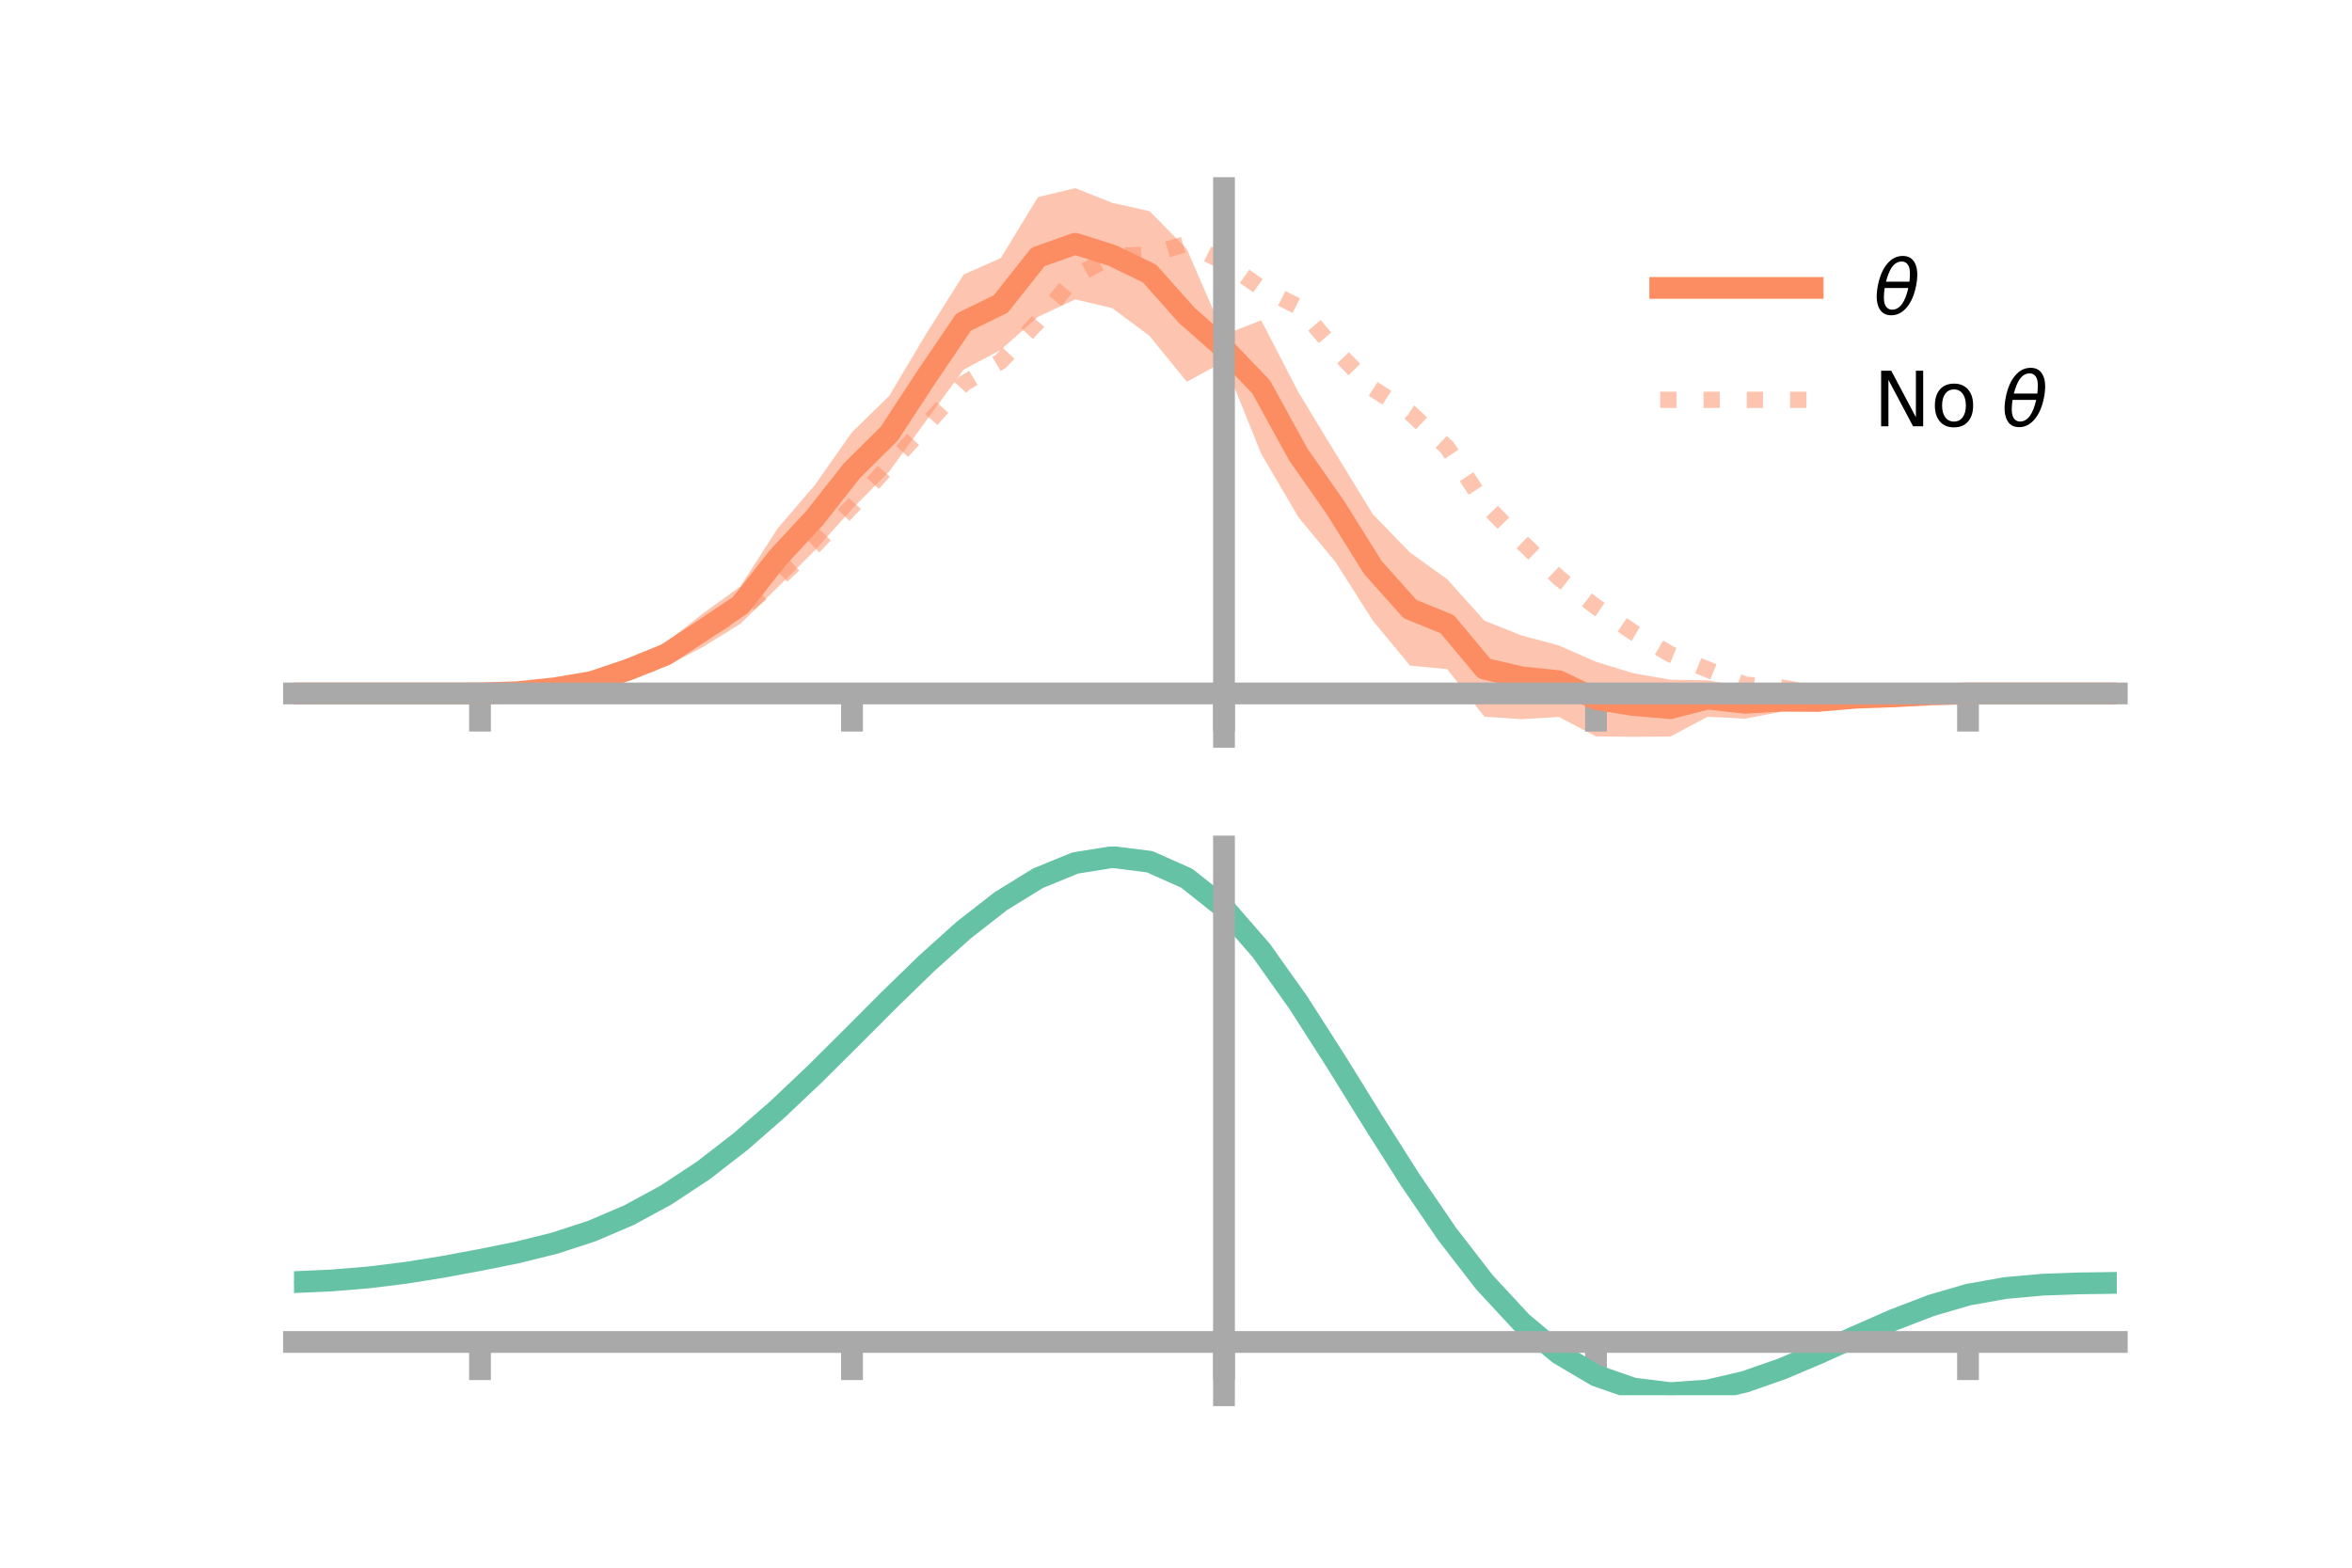 <?xml version="1.0" encoding="utf-8" standalone="no"?>
<!DOCTYPE svg PUBLIC "-//W3C//DTD SVG 1.1//EN"
  "http://www.w3.org/Graphics/SVG/1.1/DTD/svg11.dtd">
<!-- Created with matplotlib (https://matplotlib.org/) -->
<svg height="144pt" version="1.1" viewBox="0 0 216 144" width="216pt" xmlns="http://www.w3.org/2000/svg" xmlns:xlink="http://www.w3.org/1999/xlink">
 <defs>
  <style type="text/css">*{stroke-linecap:butt;stroke-linejoin:round;}</style>
 </defs>
 <g id="figure_1">
  <g id="patch_1">
   <path d="M 0 144 
L 216 144 
L 216 0 
L 0 0 
z
" style="fill:none;"/>
  </g>
  <g id="axes_1">
   <g id="patch_2">
    <path d="M 27 67.68 
L 194.4 67.68 
L 194.4 17.28 
L 27 17.28 
z
" style="fill:none;"/>
   </g>
   <g id="PolyCollection_1">
    <path clip-path="url(#p23817ebd8f)" d="M 27 63.696 
L 27 63.696 
L 30.416 63.696 
L 33.833 63.696 
L 37.249 63.696 
L 40.665 63.696 
L 44.082 63.69 
L 47.498 63.474 
L 50.914 62.903 
L 54.331 62.088 
L 57.747 60.487 
L 61.163 59.023 
L 64.58 56.332 
L 67.996 53.863 
L 71.412 48.542 
L 74.829 44.562 
L 78.245 39.698 
L 81.661 36.367 
L 85.078 30.631 
L 88.494 25.22 
L 91.91 23.702 
L 95.327 18.105 
L 98.743 17.28 
L 102.159 18.634 
L 105.576 19.399 
L 108.992 22.875 
L 112.408 30.754 
L 115.824 29.42 
L 119.241 36.024 
L 122.657 41.648 
L 126.073 47.228 
L 129.49 50.751 
L 132.906 53.205 
L 136.322 57.01 
L 139.739 58.37 
L 143.155 59.286 
L 146.571 60.786 
L 149.988 61.836 
L 153.404 62.434 
L 156.82 62.494 
L 160.237 63.094 
L 163.653 63.344 
L 167.069 63.357 
L 170.486 63.538 
L 173.902 63.639 
L 177.318 63.68 
L 180.735 63.694 
L 184.151 63.696 
L 187.567 63.696 
L 190.984 63.696 
L 194.4 63.696 
L 194.4 63.696 
L 194.4 63.696 
L 190.984 63.696 
L 187.567 63.696 
L 184.151 63.696 
L 180.735 63.701 
L 177.318 63.889 
L 173.902 64.293 
L 170.486 64.633 
L 167.069 65.382 
L 163.653 65.371 
L 160.237 66.015 
L 156.82 65.84 
L 153.404 67.658 
L 149.988 67.68 
L 146.571 67.642 
L 143.155 65.856 
L 139.739 66.061 
L 136.322 65.831 
L 132.906 61.463 
L 129.49 61.136 
L 126.073 57.005 
L 122.657 51.635 
L 119.241 47.507 
L 115.824 41.679 
L 112.408 33.205 
L 108.992 35.068 
L 105.576 30.865 
L 102.159 28.307 
L 98.743 27.501 
L 95.327 29.1 
L 91.91 32.135 
L 88.494 33.956 
L 85.078 38.607 
L 81.661 43.312 
L 78.245 46.755 
L 74.829 50.56 
L 71.412 53.953 
L 67.996 57.303 
L 64.58 59.416 
L 61.163 61.206 
L 57.747 62.509 
L 54.331 63.212 
L 50.914 63.549 
L 47.498 63.693 
L 44.082 63.698 
L 40.665 63.696 
L 37.249 63.696 
L 33.833 63.696 
L 30.416 63.696 
L 27 63.696 
z
" style="fill:#fc8d62;fill-opacity:0.5;"/>
   </g>
   <g id="matplotlib.axis_1">
    <g id="xtick_1">
     <g id="line2d_1">
      <defs>
       <path d="M 0 0 
L 0 3.5 
" id="me96c521e3c" style="stroke:#a9a9a9;stroke-width:2;"/>
      </defs>
      <g>
       <use style="fill:#a9a9a9;stroke:#a9a9a9;stroke-width:2;" x="44.082" xlink:href="#me96c521e3c" y="63.696"/>
      </g>
     </g>
    </g>
    <g id="xtick_2">
     <g id="line2d_2">
      <g>
       <use style="fill:#a9a9a9;stroke:#a9a9a9;stroke-width:2;" x="78.245" xlink:href="#me96c521e3c" y="63.696"/>
      </g>
     </g>
    </g>
    <g id="xtick_3">
     <g id="line2d_3">
      <g>
       <use style="fill:#a9a9a9;stroke:#a9a9a9;stroke-width:2;" x="112.408" xlink:href="#me96c521e3c" y="63.696"/>
      </g>
     </g>
    </g>
    <g id="xtick_4">
     <g id="line2d_4">
      <g>
       <use style="fill:#a9a9a9;stroke:#a9a9a9;stroke-width:2;" x="146.571" xlink:href="#me96c521e3c" y="63.696"/>
      </g>
     </g>
    </g>
    <g id="xtick_5">
     <g id="line2d_5">
      <g>
       <use style="fill:#a9a9a9;stroke:#a9a9a9;stroke-width:2;" x="180.735" xlink:href="#me96c521e3c" y="63.696"/>
      </g>
     </g>
    </g>
   </g>
   <g id="matplotlib.axis_2"/>
   <g id="line2d_6">
    <path clip-path="url(#p23817ebd8f)" d="M 27 63.696 
L 30.416 63.696 
L 33.833 63.696 
L 37.249 63.696 
L 40.665 63.696 
L 44.082 63.694 
L 47.498 63.584 
L 50.914 63.226 
L 54.331 62.65 
L 57.747 61.498 
L 61.163 60.115 
L 64.58 57.874 
L 67.996 55.583 
L 71.412 51.247 
L 74.829 47.561 
L 78.245 43.226 
L 81.661 39.839 
L 85.078 34.619 
L 88.494 29.588 
L 91.91 27.919 
L 95.327 23.603 
L 98.743 22.39 
L 102.159 23.471 
L 105.576 25.132 
L 108.992 28.972 
L 112.408 31.98 
L 115.824 35.55 
L 119.241 41.765 
L 122.657 46.641 
L 126.073 52.117 
L 129.49 55.943 
L 132.906 57.334 
L 136.322 61.42 
L 139.739 62.215 
L 143.155 62.571 
L 146.571 64.214 
L 149.988 64.758 
L 153.404 65.046 
L 156.82 64.167 
L 160.237 64.554 
L 163.653 64.358 
L 167.069 64.369 
L 170.486 64.085 
L 173.902 63.966 
L 177.318 63.785 
L 180.735 63.698 
L 184.151 63.696 
L 187.567 63.696 
L 190.984 63.696 
L 194.4 63.696 
" style="fill:none;stroke:#fc8d62;stroke-linecap:square;stroke-width:2;"/>
   </g>
   <g id="line2d_7">
    <path clip-path="url(#p23817ebd8f)" d="M 27 63.696 
L 30.416 63.696 
L 33.833 63.696 
L 37.249 63.696 
L 40.665 63.696 
L 44.082 63.696 
L 47.498 63.609 
L 50.914 63.318 
L 54.331 62.875 
L 57.747 61.68 
L 61.163 60.452 
L 64.58 58.157 
L 67.996 56.093 
L 71.412 53.223 
L 74.829 50.092 
L 78.245 46.524 
L 81.661 42.736 
L 85.078 39.04 
L 88.494 35.243 
L 91.91 33.2 
L 95.327 29.542 
L 98.743 25.381 
L 102.159 23.522 
L 105.576 23.381 
L 108.992 22.39 
L 112.408 24.061 
L 115.824 26.453 
L 119.241 28.174 
L 122.657 32.161 
L 126.073 35.698 
L 129.49 37.899 
L 132.906 41.103 
L 136.322 46.263 
L 139.739 49.768 
L 143.155 53.079 
L 146.571 55.746 
L 149.988 58.083 
L 153.404 60.096 
L 156.82 61.496 
L 160.237 62.884 
L 163.653 63.161 
L 167.069 63.746 
L 170.486 63.675 
L 173.902 63.813 
L 177.318 63.749 
L 180.735 63.696 
L 184.151 63.696 
L 187.567 63.696 
L 190.984 63.696 
L 194.4 63.696 
" style="fill:none;stroke:#fc8d62;stroke-dasharray:1.5,2.475;stroke-dashoffset:0;stroke-opacity:0.5;stroke-width:1.5;"/>
   </g>
   <g id="patch_3">
    <path d="M 112.408 67.68 
L 112.408 17.28 
" style="fill:none;stroke:#a9a9a9;stroke-linecap:square;stroke-linejoin:miter;stroke-width:2;"/>
   </g>
   <g id="patch_4">
    <path d="M 194.4 67.68 
L 194.4 17.28 
" style="fill:none;"/>
   </g>
   <g id="patch_5">
    <path d="M 27 63.696 
L 194.4 63.696 
" style="fill:none;stroke:#a9a9a9;stroke-linecap:square;stroke-linejoin:miter;stroke-width:2;"/>
   </g>
   <g id="patch_6">
    <path d="M 27 17.28 
L 194.4 17.28 
" style="fill:none;"/>
   </g>
   <g id="legend_1">
    <g id="line2d_8">
     <path d="M 152.47 26.449 
L 166.47 26.449 
" style="fill:none;stroke:#fc8d62;stroke-linecap:square;stroke-width:2;"/>
    </g>
    <g id="line2d_9"/>
    <g id="text_1">
     <!-- $\theta$ -->
     <g transform="translate(172.07 28.899)scale(0.07 -0.07)">
      <defs>
       <path d="M 45.516 34.672 
L 14.453 34.672 
Q 12.359 20.062 14.5 13.875 
Q 17.188 6.25 24.469 6.25 
Q 31.781 6.25 37.359 13.922 
Q 42.234 20.656 45.516 34.672 
z
M 47.016 42.969 
Q 48.344 56.844 46.625 61.719 
Q 43.953 69.438 36.766 69.438 
Q 29.297 69.438 23.828 61.812 
Q 19.531 55.672 16.156 42.969 
z
M 38.188 76.766 
Q 49.906 76.766 54.594 66.406 
Q 59.281 56.109 55.719 37.844 
Q 52.203 19.625 43.453 9.281 
Q 34.766 -1.125 23.047 -1.125 
Q 11.281 -1.125 6.641 9.281 
Q 2 19.625 5.516 37.844 
Q 9.078 56.109 17.719 66.406 
Q 26.422 76.766 38.188 76.766 
z
" id="DejaVuSans-Oblique-952"/>
      </defs>
      <use transform="translate(0 0.234)" xlink:href="#DejaVuSans-Oblique-952"/>
     </g>
    </g>
    <g id="line2d_10">
     <path d="M 152.47 36.724 
L 166.47 36.724 
" style="fill:none;stroke:#fc8d62;stroke-dasharray:1.5,2.475;stroke-dashoffset:0;stroke-opacity:0.5;stroke-width:1.5;"/>
    </g>
    <g id="line2d_11"/>
    <g id="text_2">
     <!-- No $\theta$ -->
     <g transform="translate(172.07 39.174)scale(0.07 -0.07)">
      <defs>
       <path d="M 9.812 72.906 
L 23.094 72.906 
L 55.422 11.922 
L 55.422 72.906 
L 64.984 72.906 
L 64.984 0 
L 51.703 0 
L 19.391 60.984 
L 19.391 0 
L 9.812 0 
z
" id="DejaVuSans-78"/>
       <path d="M 30.609 48.391 
Q 23.391 48.391 19.188 42.75 
Q 14.984 37.109 14.984 27.297 
Q 14.984 17.484 19.156 11.844 
Q 23.344 6.203 30.609 6.203 
Q 37.797 6.203 41.984 11.859 
Q 46.188 17.531 46.188 27.297 
Q 46.188 37.016 41.984 42.703 
Q 37.797 48.391 30.609 48.391 
z
M 30.609 56 
Q 42.328 56 49.016 48.375 
Q 55.719 40.766 55.719 27.297 
Q 55.719 13.875 49.016 6.219 
Q 42.328 -1.422 30.609 -1.422 
Q 18.844 -1.422 12.172 6.219 
Q 5.516 13.875 5.516 27.297 
Q 5.516 40.766 12.172 48.375 
Q 18.844 56 30.609 56 
z
" id="DejaVuSans-111"/>
       <path id="DejaVuSans-32"/>
      </defs>
      <use transform="translate(0 0.234)" xlink:href="#DejaVuSans-78"/>
      <use transform="translate(74.805 0.234)" xlink:href="#DejaVuSans-111"/>
      <use transform="translate(135.986 0.234)" xlink:href="#DejaVuSans-32"/>
      <use transform="translate(167.773 0.234)" xlink:href="#DejaVuSans-Oblique-952"/>
     </g>
    </g>
   </g>
  </g>
  <g id="axes_2">
   <g id="patch_7">
    <path d="M 27 128.16 
L 194.4 128.16 
L 194.4 77.76 
L 27 77.76 
z
" style="fill:none;"/>
   </g>
   <g id="PolyCollection_2">
    <path clip-path="url(#p51062e92d0)" d="M 27 117.87 
L 27 117.673 
L 30.416 117.52 
L 33.833 117.233 
L 37.249 116.797 
L 40.665 116.231 
L 44.082 115.578 
L 47.498 114.869 
L 50.914 114.003 
L 54.331 112.868 
L 57.747 111.384 
L 61.163 109.5 
L 64.58 107.201 
L 67.996 104.505 
L 71.412 101.462 
L 74.829 98.152 
L 78.245 94.681 
L 81.661 91.174 
L 85.078 87.773 
L 88.494 84.63 
L 91.91 81.903 
L 95.327 79.75 
L 98.743 78.321 
L 102.159 77.76 
L 105.576 78.196 
L 108.992 79.744 
L 112.408 82.498 
L 115.824 86.479 
L 119.241 91.366 
L 122.657 96.787 
L 126.073 102.393 
L 129.49 107.873 
L 132.906 112.962 
L 136.322 117.455 
L 139.739 121.201 
L 143.155 124.11 
L 146.571 126.151 
L 149.988 127.349 
L 153.404 127.775 
L 156.82 127.532 
L 160.237 126.749 
L 163.653 125.567 
L 167.069 124.136 
L 170.486 122.604 
L 173.902 121.116 
L 177.318 119.808 
L 180.735 118.807 
L 184.151 118.196 
L 187.567 117.892 
L 190.984 117.776 
L 194.4 117.734 
L 194.4 117.94 
L 194.4 117.94 
L 190.984 117.994 
L 187.567 118.122 
L 184.151 118.431 
L 180.735 119.043 
L 177.318 120.045 
L 173.902 121.364 
L 170.486 122.875 
L 167.069 124.438 
L 163.653 125.902 
L 160.237 127.11 
L 156.82 127.91 
L 153.404 128.16 
L 149.988 127.739 
L 146.571 126.555 
L 143.155 124.555 
L 139.739 121.725 
L 136.322 118.096 
L 132.906 113.751 
L 129.49 108.83 
L 126.073 103.53 
L 122.657 98.104 
L 119.241 92.853 
L 115.824 88.119 
L 112.408 84.264 
L 108.992 81.602 
L 105.576 80.108 
L 102.159 79.687 
L 98.743 80.223 
L 95.327 81.59 
L 91.91 83.648 
L 88.494 86.253 
L 85.078 89.252 
L 81.661 92.497 
L 78.245 95.843 
L 74.829 99.159 
L 71.412 102.324 
L 67.996 105.241 
L 64.58 107.832 
L 61.163 110.049 
L 57.747 111.869 
L 54.331 113.304 
L 50.914 114.396 
L 47.498 115.223 
L 44.082 115.893 
L 40.665 116.507 
L 37.249 117.038 
L 33.833 117.446 
L 30.416 117.719 
L 27 117.87 
z
" style="fill:#66c2a5;fill-opacity:0.5;"/>
   </g>
   <g id="matplotlib.axis_3">
    <g id="xtick_6">
     <g id="line2d_12">
      <g>
       <use style="fill:#a9a9a9;stroke:#a9a9a9;stroke-width:2;" x="44.082" xlink:href="#me96c521e3c" y="123.265"/>
      </g>
     </g>
    </g>
    <g id="xtick_7">
     <g id="line2d_13">
      <g>
       <use style="fill:#a9a9a9;stroke:#a9a9a9;stroke-width:2;" x="78.245" xlink:href="#me96c521e3c" y="123.265"/>
      </g>
     </g>
    </g>
    <g id="xtick_8">
     <g id="line2d_14">
      <g>
       <use style="fill:#a9a9a9;stroke:#a9a9a9;stroke-width:2;" x="112.408" xlink:href="#me96c521e3c" y="123.265"/>
      </g>
     </g>
    </g>
    <g id="xtick_9">
     <g id="line2d_15">
      <g>
       <use style="fill:#a9a9a9;stroke:#a9a9a9;stroke-width:2;" x="146.571" xlink:href="#me96c521e3c" y="123.265"/>
      </g>
     </g>
    </g>
    <g id="xtick_10">
     <g id="line2d_16">
      <g>
       <use style="fill:#a9a9a9;stroke:#a9a9a9;stroke-width:2;" x="180.735" xlink:href="#me96c521e3c" y="123.265"/>
      </g>
     </g>
    </g>
   </g>
   <g id="matplotlib.axis_4"/>
   <g id="line2d_17">
    <path clip-path="url(#p51062e92d0)" d="M 27 117.772 
L 30.416 117.62 
L 33.833 117.339 
L 37.249 116.918 
L 40.665 116.369 
L 44.082 115.735 
L 47.498 115.046 
L 50.914 114.199 
L 54.331 113.086 
L 57.747 111.627 
L 61.163 109.774 
L 64.58 107.517 
L 67.996 104.873 
L 71.412 101.893 
L 74.829 98.656 
L 78.245 95.262 
L 81.661 91.835 
L 85.078 88.512 
L 88.494 85.441 
L 91.91 82.776 
L 95.327 80.67 
L 98.743 79.272 
L 102.159 78.723 
L 105.576 79.152 
L 108.992 80.673 
L 112.408 83.381 
L 115.824 87.299 
L 119.241 92.11 
L 122.657 97.446 
L 126.073 102.962 
L 129.49 108.351 
L 132.906 113.357 
L 136.322 117.775 
L 139.739 121.463 
L 143.155 124.332 
L 146.571 126.353 
L 149.988 127.544 
L 153.404 127.967 
L 156.82 127.721 
L 160.237 126.929 
L 163.653 125.734 
L 167.069 124.287 
L 170.486 122.74 
L 173.902 121.24 
L 177.318 119.926 
L 180.735 118.925 
L 184.151 118.314 
L 187.567 118.007 
L 190.984 117.885 
L 194.4 117.837 
" style="fill:none;stroke:#66c2a5;stroke-linecap:square;stroke-width:2;"/>
   </g>
   <g id="patch_8">
    <path d="M 112.408 128.16 
L 112.408 77.76 
" style="fill:none;stroke:#a9a9a9;stroke-linecap:square;stroke-linejoin:miter;stroke-width:2;"/>
   </g>
   <g id="patch_9">
    <path d="M 194.4 128.16 
L 194.4 77.76 
" style="fill:none;"/>
   </g>
   <g id="patch_10">
    <path d="M 27 123.265 
L 194.4 123.265 
" style="fill:none;stroke:#a9a9a9;stroke-linecap:square;stroke-linejoin:miter;stroke-width:2;"/>
   </g>
   <g id="patch_11">
    <path d="M 27 77.76 
L 194.4 77.76 
" style="fill:none;"/>
   </g>
  </g>
 </g>
 <defs>
  <clipPath id="p23817ebd8f">
   <rect height="50.4" width="167.4" x="27" y="17.28"/>
  </clipPath>
  <clipPath id="p51062e92d0">
   <rect height="50.4" width="167.4" x="27" y="77.76"/>
  </clipPath>
 </defs>
</svg>
